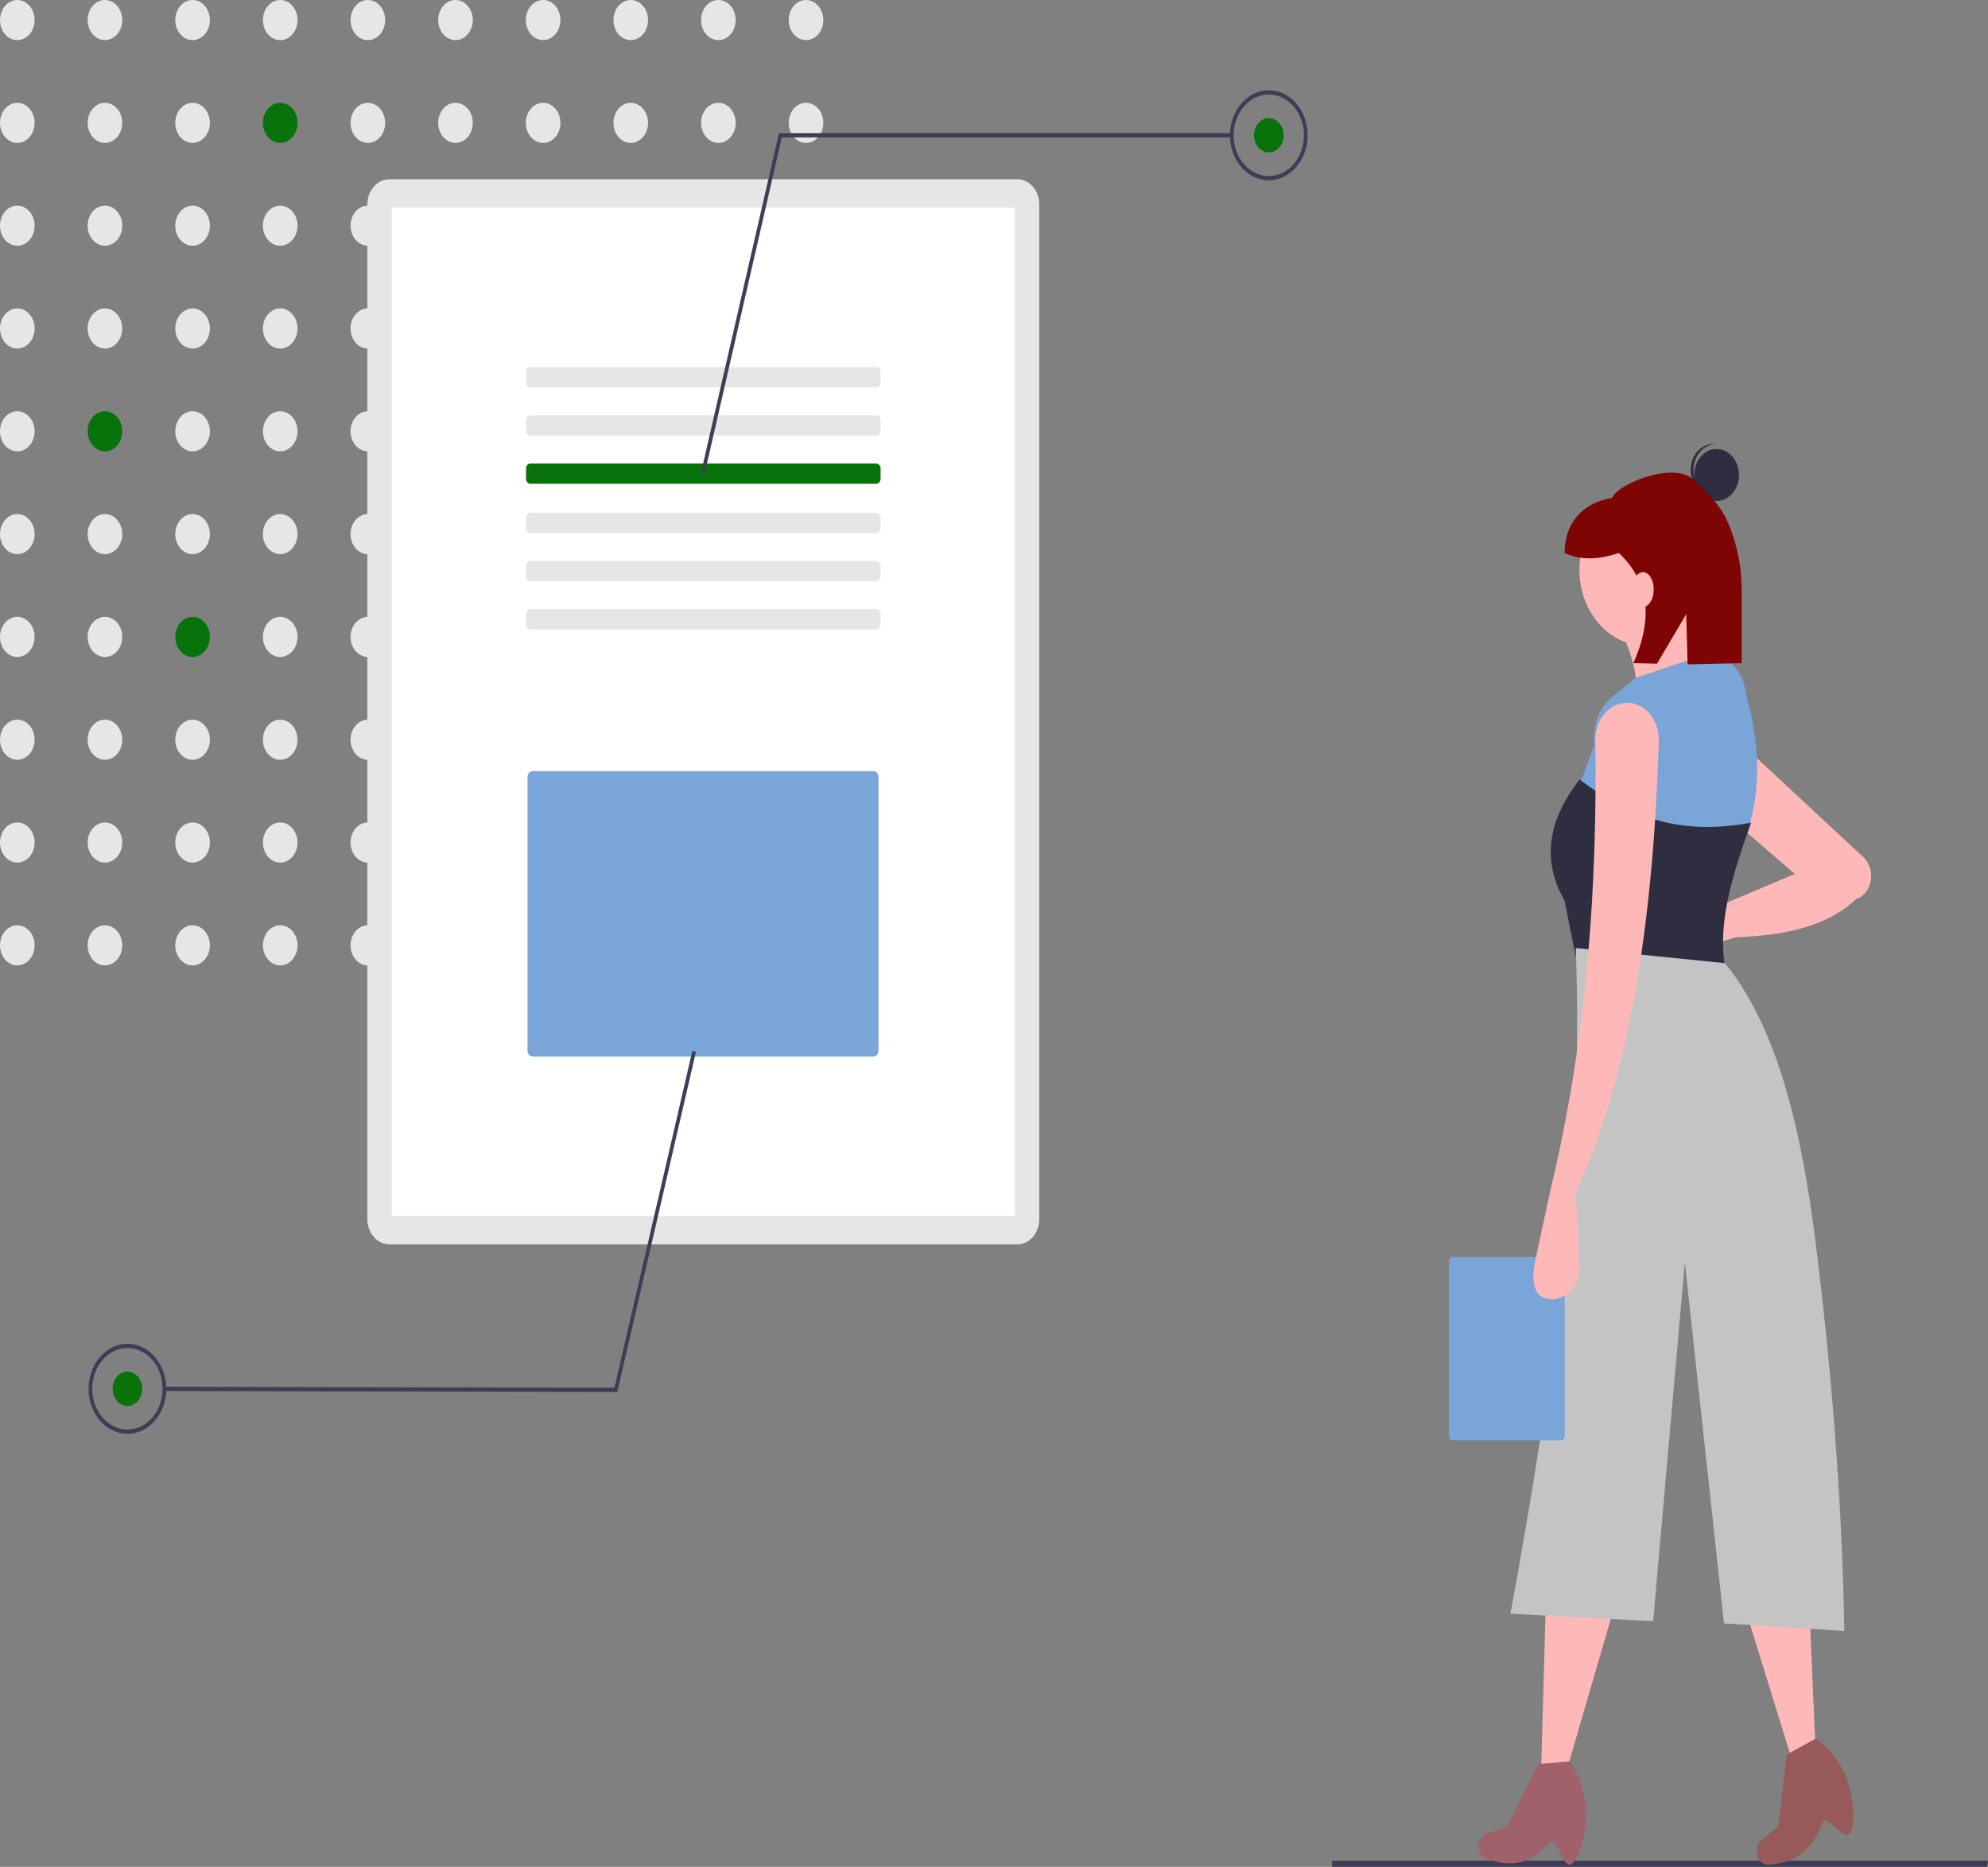 <svg width="427" height="401" viewBox="0 0 427 401" fill="none" xmlns="http://www.w3.org/2000/svg">
<rect x="0" y="0" width="427" height="401" fill="#808080" stroke="none"/>
<g clip-path="url(#clip0)">
<path d="M426.792 401H286.127V399.669H427L426.792 401Z" fill="#3F3D56"/>
<path d="M3.718 8.618C5.771 8.618 7.436 6.689 7.436 4.309C7.436 1.93 5.771 0.001 3.718 0.001C1.664 0.001 -0.001 1.93 -0.001 4.309C-0.001 6.689 1.664 8.618 3.718 8.618Z" fill="#E6E6E6"/>
<path d="M22.541 8.618C24.595 8.618 26.259 6.689 26.259 4.309C26.259 1.929 24.595 0 22.541 0C20.487 0 18.823 1.929 18.823 4.309C18.823 6.689 20.487 8.618 22.541 8.618Z" fill="#E6E6E6"/>
<path d="M41.364 8.618C43.417 8.618 45.082 6.689 45.082 4.309C45.082 1.929 43.417 0 41.364 0C39.31 0 37.645 1.929 37.645 4.309C37.645 6.689 39.31 8.618 41.364 8.618Z" fill="#E6E6E6"/>
<path d="M60.187 8.618C62.24 8.618 63.905 6.689 63.905 4.309C63.905 1.929 62.24 0 60.187 0C58.133 0 56.468 1.929 56.468 4.309C56.468 6.689 58.133 8.618 60.187 8.618Z" fill="#E6E6E6"/>
<path d="M79.01 8.618C81.063 8.618 82.728 6.689 82.728 4.309C82.728 1.929 81.063 0 79.01 0C76.956 0 75.291 1.929 75.291 4.309C75.291 6.689 76.956 8.618 79.01 8.618Z" fill="#E6E6E6"/>
<path d="M97.832 8.618C99.886 8.618 101.551 6.689 101.551 4.309C101.551 1.929 99.886 0 97.832 0C95.779 0 94.114 1.929 94.114 4.309C94.114 6.689 95.779 8.618 97.832 8.618Z" fill="#E6E6E6"/>
<path d="M116.655 8.618C118.709 8.618 120.374 6.689 120.374 4.309C120.374 1.929 118.709 0 116.655 0C114.602 0 112.937 1.929 112.937 4.309C112.937 6.689 114.602 8.618 116.655 8.618Z" fill="#E6E6E6"/>
<path d="M135.478 8.618C137.532 8.618 139.197 6.689 139.197 4.309C139.197 1.929 137.532 0 135.478 0C133.424 0 131.76 1.929 131.76 4.309C131.76 6.689 133.424 8.618 135.478 8.618Z" fill="#E6E6E6"/>
<path d="M154.301 8.618C156.355 8.618 158.019 6.689 158.019 4.309C158.019 1.929 156.355 0 154.301 0C152.247 0 150.583 1.929 150.583 4.309C150.583 6.689 152.247 8.618 154.301 8.618Z" fill="#E6E6E6"/>
<path d="M173.124 8.618C175.178 8.618 176.842 6.689 176.842 4.309C176.842 1.929 175.178 0 173.124 0C171.07 0 169.405 1.929 169.405 4.309C169.405 6.689 171.07 8.618 173.124 8.618Z" fill="#E6E6E6"/>
<path d="M3.718 30.701C5.772 30.701 7.437 28.772 7.437 26.393C7.437 24.013 5.772 22.084 3.718 22.084C1.664 22.084 -0 24.013 -0 26.393C-0 28.772 1.664 30.701 3.718 30.701Z" fill="#E6E6E6"/>
<path d="M22.541 30.701C24.595 30.701 26.259 28.772 26.259 26.393C26.259 24.013 24.595 22.084 22.541 22.084C20.487 22.084 18.823 24.013 18.823 26.393C18.823 28.772 20.487 30.701 22.541 30.701Z" fill="#E6E6E6"/>
<path d="M41.364 30.701C43.417 30.701 45.082 28.772 45.082 26.393C45.082 24.013 43.417 22.084 41.364 22.084C39.31 22.084 37.645 24.013 37.645 26.393C37.645 28.772 39.31 30.701 41.364 30.701Z" fill="#E6E6E6"/>
<path d="M60.187 30.701C62.24 30.701 63.905 28.772 63.905 26.393C63.905 24.013 62.24 22.084 60.187 22.084C58.133 22.084 56.468 24.013 56.468 26.393C56.468 28.772 58.133 30.701 60.187 30.701Z" fill="#07730A"/>
<path d="M79.01 30.701C81.063 30.701 82.728 28.772 82.728 26.393C82.728 24.013 81.063 22.084 79.01 22.084C76.956 22.084 75.291 24.013 75.291 26.393C75.291 28.772 76.956 30.701 79.01 30.701Z" fill="#E6E6E6"/>
<path d="M97.832 30.701C99.886 30.701 101.551 28.772 101.551 26.393C101.551 24.013 99.886 22.084 97.832 22.084C95.779 22.084 94.114 24.013 94.114 26.393C94.114 28.772 95.779 30.701 97.832 30.701Z" fill="#E6E6E6"/>
<path d="M116.655 30.701C118.709 30.701 120.374 28.772 120.374 26.393C120.374 24.013 118.709 22.084 116.655 22.084C114.602 22.084 112.937 24.013 112.937 26.393C112.937 28.772 114.602 30.701 116.655 30.701Z" fill="#E6E6E6"/>
<path d="M135.478 30.701C137.532 30.701 139.197 28.772 139.197 26.393C139.197 24.013 137.532 22.084 135.478 22.084C133.424 22.084 131.76 24.013 131.76 26.393C131.76 28.772 133.424 30.701 135.478 30.701Z" fill="#E6E6E6"/>
<path d="M154.301 30.701C156.355 30.701 158.019 28.772 158.019 26.393C158.019 24.013 156.355 22.084 154.301 22.084C152.247 22.084 150.583 24.013 150.583 26.393C150.583 28.772 152.247 30.701 154.301 30.701Z" fill="#E6E6E6"/>
<path d="M173.124 30.701C175.178 30.701 176.842 28.772 176.842 26.393C176.842 24.013 175.178 22.084 173.124 22.084C171.07 22.084 169.405 24.013 169.405 26.393C169.405 28.772 171.07 30.701 173.124 30.701Z" fill="#E6E6E6"/>
<path d="M3.718 52.785C5.772 52.785 7.437 50.856 7.437 48.476C7.437 46.097 5.772 44.168 3.718 44.168C1.664 44.168 -0 46.097 -0 48.476C-0 50.856 1.664 52.785 3.718 52.785Z" fill="#E6E6E6"/>
<path d="M22.541 52.785C24.595 52.785 26.259 50.856 26.259 48.476C26.259 46.097 24.595 44.168 22.541 44.168C20.487 44.168 18.823 46.097 18.823 48.476C18.823 50.856 20.487 52.785 22.541 52.785Z" fill="#E6E6E6"/>
<path d="M41.364 52.785C43.417 52.785 45.082 50.856 45.082 48.476C45.082 46.097 43.417 44.168 41.364 44.168C39.31 44.168 37.645 46.097 37.645 48.476C37.645 50.856 39.31 52.785 41.364 52.785Z" fill="#E6E6E6"/>
<path d="M60.187 52.785C62.24 52.785 63.905 50.856 63.905 48.476C63.905 46.097 62.24 44.168 60.187 44.168C58.133 44.168 56.468 46.097 56.468 48.476C56.468 50.856 58.133 52.785 60.187 52.785Z" fill="#E6E6E6"/>
<path d="M79.01 52.785C81.063 52.785 82.728 50.856 82.728 48.476C82.728 46.097 81.063 44.168 79.01 44.168C76.956 44.168 75.291 46.097 75.291 48.476C75.291 50.856 76.956 52.785 79.01 52.785Z" fill="#E6E6E6"/>
<path d="M97.832 52.785C99.886 52.785 101.551 50.856 101.551 48.476C101.551 46.097 99.886 44.168 97.832 44.168C95.779 44.168 94.114 46.097 94.114 48.476C94.114 50.856 95.779 52.785 97.832 52.785Z" fill="#E6E6E6"/>
<path d="M116.655 52.785C118.709 52.785 120.374 50.856 120.374 48.476C120.374 46.097 118.709 44.168 116.655 44.168C114.602 44.168 112.937 46.097 112.937 48.476C112.937 50.856 114.602 52.785 116.655 52.785Z" fill="#E6E6E6"/>
<path d="M135.478 52.785C137.532 52.785 139.197 50.856 139.197 48.476C139.197 46.097 137.532 44.168 135.478 44.168C133.424 44.168 131.76 46.097 131.76 48.476C131.76 50.856 133.424 52.785 135.478 52.785Z" fill="#E6E6E6"/>
<path d="M154.301 52.785C156.355 52.785 158.019 50.856 158.019 48.476C158.019 46.097 156.355 44.168 154.301 44.168C152.247 44.168 150.583 46.097 150.583 48.476C150.583 50.856 152.247 52.785 154.301 52.785Z" fill="#E6E6E6"/>
<path d="M173.124 52.785C175.178 52.785 176.842 50.856 176.842 48.476C176.842 46.097 175.178 44.168 173.124 44.168C171.07 44.168 169.405 46.097 169.405 48.476C169.405 50.856 171.07 52.785 173.124 52.785Z" fill="#E6E6E6"/>
<path d="M3.718 74.868C5.772 74.868 7.437 72.939 7.437 70.56C7.437 68.18 5.772 66.251 3.718 66.251C1.664 66.251 -0 68.18 -0 70.56C-0 72.939 1.664 74.868 3.718 74.868Z" fill="#E6E6E6"/>
<path d="M22.541 74.868C24.595 74.868 26.259 72.939 26.259 70.56C26.259 68.18 24.595 66.251 22.541 66.251C20.487 66.251 18.823 68.18 18.823 70.56C18.823 72.939 20.487 74.868 22.541 74.868Z" fill="#E6E6E6"/>
<path d="M41.364 74.868C43.417 74.868 45.082 72.939 45.082 70.56C45.082 68.18 43.417 66.251 41.364 66.251C39.31 66.251 37.645 68.18 37.645 70.56C37.645 72.939 39.31 74.868 41.364 74.868Z" fill="#E6E6E6"/>
<path d="M60.187 74.868C62.24 74.868 63.905 72.939 63.905 70.56C63.905 68.18 62.24 66.251 60.187 66.251C58.133 66.251 56.468 68.18 56.468 70.56C56.468 72.939 58.133 74.868 60.187 74.868Z" fill="#E6E6E6"/>
<path d="M79.01 74.868C81.063 74.868 82.728 72.939 82.728 70.56C82.728 68.18 81.063 66.251 79.01 66.251C76.956 66.251 75.291 68.18 75.291 70.56C75.291 72.939 76.956 74.868 79.01 74.868Z" fill="#E6E6E6"/>
<path d="M97.832 74.868C99.886 74.868 101.551 72.939 101.551 70.56C101.551 68.18 99.886 66.251 97.832 66.251C95.779 66.251 94.114 68.18 94.114 70.56C94.114 72.939 95.779 74.868 97.832 74.868Z" fill="#E6E6E6"/>
<path d="M116.655 74.868C118.709 74.868 120.374 72.939 120.374 70.56C120.374 68.18 118.709 66.251 116.655 66.251C114.602 66.251 112.937 68.18 112.937 70.56C112.937 72.939 114.602 74.868 116.655 74.868Z" fill="#E6E6E6"/>
<path d="M135.478 74.868C137.532 74.868 139.197 72.939 139.197 70.56C139.197 68.18 137.532 66.251 135.478 66.251C133.424 66.251 131.76 68.18 131.76 70.56C131.76 72.939 133.424 74.868 135.478 74.868Z" fill="#E6E6E6"/>
<path d="M154.301 74.868C156.355 74.868 158.019 72.939 158.019 70.56C158.019 68.18 156.355 66.251 154.301 66.251C152.247 66.251 150.583 68.18 150.583 70.56C150.583 72.939 152.247 74.868 154.301 74.868Z" fill="#E6E6E6"/>
<path d="M173.124 74.868C175.178 74.868 176.842 72.939 176.842 70.56C176.842 68.18 175.178 66.251 173.124 66.251C171.07 66.251 169.405 68.18 169.405 70.56C169.405 72.939 171.07 74.868 173.124 74.868Z" fill="#E6E6E6"/>
<path d="M3.718 96.952C5.772 96.952 7.437 95.023 7.437 92.643C7.437 90.264 5.772 88.335 3.718 88.335C1.664 88.335 -0 90.264 -0 92.643C-0 95.023 1.664 96.952 3.718 96.952Z" fill="#E6E6E6"/>
<path d="M22.541 96.952C24.595 96.952 26.259 95.023 26.259 92.643C26.259 90.264 24.595 88.335 22.541 88.335C20.487 88.335 18.823 90.264 18.823 92.643C18.823 95.023 20.487 96.952 22.541 96.952Z" fill="#07730A"/>
<path d="M41.364 96.952C43.417 96.952 45.082 95.023 45.082 92.643C45.082 90.264 43.417 88.335 41.364 88.335C39.31 88.335 37.645 90.264 37.645 92.643C37.645 95.023 39.31 96.952 41.364 96.952Z" fill="#E6E6E6"/>
<path d="M60.187 96.952C62.24 96.952 63.905 95.023 63.905 92.643C63.905 90.264 62.24 88.335 60.187 88.335C58.133 88.335 56.468 90.264 56.468 92.643C56.468 95.023 58.133 96.952 60.187 96.952Z" fill="#E6E6E6"/>
<path d="M79.01 96.952C81.063 96.952 82.728 95.023 82.728 92.643C82.728 90.264 81.063 88.335 79.01 88.335C76.956 88.335 75.291 90.264 75.291 92.643C75.291 95.023 76.956 96.952 79.01 96.952Z" fill="#E6E6E6"/>
<path d="M97.832 96.952C99.886 96.952 101.551 95.023 101.551 92.643C101.551 90.264 99.886 88.335 97.832 88.335C95.779 88.335 94.114 90.264 94.114 92.643C94.114 95.023 95.779 96.952 97.832 96.952Z" fill="#E6E6E6"/>
<path d="M116.655 96.952C118.709 96.952 120.374 95.023 120.374 92.643C120.374 90.264 118.709 88.335 116.655 88.335C114.602 88.335 112.937 90.264 112.937 92.643C112.937 95.023 114.602 96.952 116.655 96.952Z" fill="#E6E6E6"/>
<path d="M135.478 96.952C137.532 96.952 139.197 95.023 139.197 92.643C139.197 90.264 137.532 88.335 135.478 88.335C133.424 88.335 131.76 90.264 131.76 92.643C131.76 95.023 133.424 96.952 135.478 96.952Z" fill="#E6E6E6"/>
<path d="M154.301 96.952C156.355 96.952 158.019 95.023 158.019 92.643C158.019 90.264 156.355 88.335 154.301 88.335C152.247 88.335 150.583 90.264 150.583 92.643C150.583 95.023 152.247 96.952 154.301 96.952Z" fill="#E6E6E6"/>
<path d="M173.124 96.952C175.178 96.952 176.842 95.023 176.842 92.643C176.842 90.264 175.178 88.335 173.124 88.335C171.07 88.335 169.405 90.264 169.405 92.643C169.405 95.023 171.07 96.952 173.124 96.952Z" fill="#E6E6E6"/>
<path d="M3.718 119.035C5.772 119.035 7.437 117.106 7.437 114.727C7.437 112.347 5.772 110.418 3.718 110.418C1.664 110.418 -0 112.347 -0 114.727C-0 117.106 1.664 119.035 3.718 119.035Z" fill="#E6E6E6"/>
<path d="M22.541 119.035C24.595 119.035 26.259 117.106 26.259 114.727C26.259 112.347 24.595 110.418 22.541 110.418C20.487 110.418 18.823 112.347 18.823 114.727C18.823 117.106 20.487 119.035 22.541 119.035Z" fill="#E6E6E6"/>
<path d="M41.364 119.035C43.417 119.035 45.082 117.106 45.082 114.727C45.082 112.347 43.417 110.418 41.364 110.418C39.31 110.418 37.645 112.347 37.645 114.727C37.645 117.106 39.31 119.035 41.364 119.035Z" fill="#E6E6E6"/>
<path d="M60.187 119.035C62.24 119.035 63.905 117.106 63.905 114.727C63.905 112.347 62.24 110.418 60.187 110.418C58.133 110.418 56.468 112.347 56.468 114.727C56.468 117.106 58.133 119.035 60.187 119.035Z" fill="#E6E6E6"/>
<path d="M79.01 119.035C81.063 119.035 82.728 117.106 82.728 114.727C82.728 112.347 81.063 110.418 79.01 110.418C76.956 110.418 75.291 112.347 75.291 114.727C75.291 117.106 76.956 119.035 79.01 119.035Z" fill="#E6E6E6"/>
<path d="M97.832 119.035C99.886 119.035 101.551 117.106 101.551 114.727C101.551 112.347 99.886 110.418 97.832 110.418C95.779 110.418 94.114 112.347 94.114 114.727C94.114 117.106 95.779 119.035 97.832 119.035Z" fill="#E6E6E6"/>
<path d="M116.655 119.035C118.709 119.035 120.374 117.106 120.374 114.727C120.374 112.347 118.709 110.418 116.655 110.418C114.602 110.418 112.937 112.347 112.937 114.727C112.937 117.106 114.602 119.035 116.655 119.035Z" fill="#E6E6E6"/>
<path d="M135.478 119.035C137.532 119.035 139.197 117.106 139.197 114.727C139.197 112.347 137.532 110.418 135.478 110.418C133.424 110.418 131.76 112.347 131.76 114.727C131.76 117.106 133.424 119.035 135.478 119.035Z" fill="#E6E6E6"/>
<path d="M154.301 119.035C156.355 119.035 158.019 117.106 158.019 114.727C158.019 112.347 156.355 110.418 154.301 110.418C152.247 110.418 150.583 112.347 150.583 114.727C150.583 117.106 152.247 119.035 154.301 119.035Z" fill="#E6E6E6"/>
<path d="M173.124 119.035C175.178 119.035 176.842 117.106 176.842 114.727C176.842 112.347 175.178 110.418 173.124 110.418C171.07 110.418 169.405 112.347 169.405 114.727C169.405 117.106 171.07 119.035 173.124 119.035Z" fill="#E6E6E6"/>
<path d="M3.718 141.119C5.772 141.119 7.437 139.19 7.437 136.811C7.437 134.431 5.772 132.502 3.718 132.502C1.664 132.502 -0 134.431 -0 136.811C-0 139.19 1.664 141.119 3.718 141.119Z" fill="#E6E6E6"/>
<path d="M22.541 141.119C24.595 141.119 26.259 139.19 26.259 136.811C26.259 134.431 24.595 132.502 22.541 132.502C20.487 132.502 18.823 134.431 18.823 136.811C18.823 139.19 20.487 141.119 22.541 141.119Z" fill="#E6E6E6"/>
<path d="M41.364 141.119C43.417 141.119 45.082 139.19 45.082 136.811C45.082 134.431 43.417 132.502 41.364 132.502C39.31 132.502 37.645 134.431 37.645 136.811C37.645 139.19 39.31 141.119 41.364 141.119Z" fill="#07730A"/>
<path d="M60.187 141.119C62.24 141.119 63.905 139.19 63.905 136.811C63.905 134.431 62.24 132.502 60.187 132.502C58.133 132.502 56.468 134.431 56.468 136.811C56.468 139.19 58.133 141.119 60.187 141.119Z" fill="#E6E6E6"/>
<path d="M79.01 141.119C81.063 141.119 82.728 139.19 82.728 136.811C82.728 134.431 81.063 132.502 79.01 132.502C76.956 132.502 75.291 134.431 75.291 136.811C75.291 139.19 76.956 141.119 79.01 141.119Z" fill="#E6E6E6"/>
<path d="M97.832 141.119C99.886 141.119 101.551 139.19 101.551 136.811C101.551 134.431 99.886 132.502 97.832 132.502C95.779 132.502 94.114 134.431 94.114 136.811C94.114 139.19 95.779 141.119 97.832 141.119Z" fill="#E6E6E6"/>
<path d="M116.655 141.119C118.709 141.119 120.374 139.19 120.374 136.811C120.374 134.431 118.709 132.502 116.655 132.502C114.602 132.502 112.937 134.431 112.937 136.811C112.937 139.19 114.602 141.119 116.655 141.119Z" fill="#E6E6E6"/>
<path d="M135.478 141.119C137.532 141.119 139.197 139.19 139.197 136.811C139.197 134.431 137.532 132.502 135.478 132.502C133.424 132.502 131.76 134.431 131.76 136.811C131.76 139.19 133.424 141.119 135.478 141.119Z" fill="#E6E6E6"/>
<path d="M154.301 141.119C156.355 141.119 158.019 139.19 158.019 136.811C158.019 134.431 156.355 132.502 154.301 132.502C152.247 132.502 150.583 134.431 150.583 136.811C150.583 139.19 152.247 141.119 154.301 141.119Z" fill="#E6E6E6"/>
<path d="M173.124 141.119C175.178 141.119 176.842 139.19 176.842 136.811C176.842 134.431 175.178 132.502 173.124 132.502C171.07 132.502 169.405 134.431 169.405 136.811C169.405 139.19 171.07 141.119 173.124 141.119Z" fill="#E6E6E6"/>
<path d="M3.718 163.203C5.772 163.203 7.437 161.274 7.437 158.894C7.437 156.515 5.772 154.586 3.718 154.586C1.664 154.586 -0 156.515 -0 158.894C-0 161.274 1.664 163.203 3.718 163.203Z" fill="#E6E6E6"/>
<path d="M22.541 163.203C24.595 163.203 26.259 161.274 26.259 158.894C26.259 156.515 24.595 154.586 22.541 154.586C20.487 154.586 18.823 156.515 18.823 158.894C18.823 161.274 20.487 163.203 22.541 163.203Z" fill="#E6E6E6"/>
<path d="M41.364 163.203C43.417 163.203 45.082 161.274 45.082 158.894C45.082 156.515 43.417 154.586 41.364 154.586C39.31 154.586 37.645 156.515 37.645 158.894C37.645 161.274 39.31 163.203 41.364 163.203Z" fill="#E6E6E6"/>
<path d="M60.187 163.203C62.24 163.203 63.905 161.274 63.905 158.894C63.905 156.515 62.24 154.586 60.187 154.586C58.133 154.586 56.468 156.515 56.468 158.894C56.468 161.274 58.133 163.203 60.187 163.203Z" fill="#E6E6E6"/>
<path d="M79.01 163.203C81.063 163.203 82.728 161.274 82.728 158.894C82.728 156.515 81.063 154.586 79.01 154.586C76.956 154.586 75.291 156.515 75.291 158.894C75.291 161.274 76.956 163.203 79.01 163.203Z" fill="#E6E6E6"/>
<path d="M97.832 163.203C99.886 163.203 101.551 161.274 101.551 158.894C101.551 156.515 99.886 154.586 97.832 154.586C95.779 154.586 94.114 156.515 94.114 158.894C94.114 161.274 95.779 163.203 97.832 163.203Z" fill="#E6E6E6"/>
<path d="M116.655 163.203C118.709 163.203 120.374 161.274 120.374 158.894C120.374 156.515 118.709 154.586 116.655 154.586C114.602 154.586 112.937 156.515 112.937 158.894C112.937 161.274 114.602 163.203 116.655 163.203Z" fill="#E6E6E6"/>
<path d="M135.478 163.203C137.532 163.203 139.197 161.274 139.197 158.894C139.197 156.515 137.532 154.586 135.478 154.586C133.424 154.586 131.76 156.515 131.76 158.894C131.76 161.274 133.424 163.203 135.478 163.203Z" fill="#E6E6E6"/>
<path d="M154.301 163.203C156.355 163.203 158.019 161.274 158.019 158.894C158.019 156.515 156.355 154.586 154.301 154.586C152.247 154.586 150.583 156.515 150.583 158.894C150.583 161.274 152.247 163.203 154.301 163.203Z" fill="#E6E6E6"/>
<path d="M173.124 163.203C175.178 163.203 176.842 161.274 176.842 158.894C176.842 156.515 175.178 154.586 173.124 154.586C171.07 154.586 169.405 156.515 169.405 158.894C169.405 161.274 171.07 163.203 173.124 163.203Z" fill="#E6E6E6"/>
<path d="M3.718 185.286C5.772 185.286 7.437 183.357 7.437 180.978C7.437 178.598 5.772 176.669 3.718 176.669C1.664 176.669 -0 178.598 -0 180.978C-0 183.357 1.664 185.286 3.718 185.286Z" fill="#E6E6E6"/>
<path d="M22.541 185.286C24.595 185.286 26.259 183.357 26.259 180.978C26.259 178.598 24.595 176.669 22.541 176.669C20.487 176.669 18.823 178.598 18.823 180.978C18.823 183.357 20.487 185.286 22.541 185.286Z" fill="#E6E6E6"/>
<path d="M41.364 185.286C43.417 185.286 45.082 183.357 45.082 180.978C45.082 178.598 43.417 176.669 41.364 176.669C39.31 176.669 37.645 178.598 37.645 180.978C37.645 183.357 39.31 185.286 41.364 185.286Z" fill="#E6E6E6"/>
<path d="M60.187 185.286C62.24 185.286 63.905 183.357 63.905 180.978C63.905 178.598 62.24 176.669 60.187 176.669C58.133 176.669 56.468 178.598 56.468 180.978C56.468 183.357 58.133 185.286 60.187 185.286Z" fill="#E6E6E6"/>
<path d="M79.01 185.286C81.063 185.286 82.728 183.357 82.728 180.978C82.728 178.598 81.063 176.669 79.01 176.669C76.956 176.669 75.291 178.598 75.291 180.978C75.291 183.357 76.956 185.286 79.01 185.286Z" fill="#E6E6E6"/>
<path d="M97.832 185.286C99.886 185.286 101.551 183.357 101.551 180.978C101.551 178.598 99.886 176.669 97.832 176.669C95.779 176.669 94.114 178.598 94.114 180.978C94.114 183.357 95.779 185.286 97.832 185.286Z" fill="#E6E6E6"/>
<path d="M116.655 185.286C118.709 185.286 120.374 183.357 120.374 180.978C120.374 178.598 118.709 176.669 116.655 176.669C114.602 176.669 112.937 178.598 112.937 180.978C112.937 183.357 114.602 185.286 116.655 185.286Z" fill="#E6E6E6"/>
<path d="M135.478 185.286C137.532 185.286 139.197 183.357 139.197 180.978C139.197 178.598 137.532 176.669 135.478 176.669C133.424 176.669 131.76 178.598 131.76 180.978C131.76 183.357 133.424 185.286 135.478 185.286Z" fill="#E6E6E6"/>
<path d="M154.301 185.286C156.355 185.286 158.019 183.357 158.019 180.978C158.019 178.598 156.355 176.669 154.301 176.669C152.247 176.669 150.583 178.598 150.583 180.978C150.583 183.357 152.247 185.286 154.301 185.286Z" fill="#E6E6E6"/>
<path d="M173.124 185.286C175.178 185.286 176.842 183.357 176.842 180.978C176.842 178.598 175.178 176.669 173.124 176.669C171.07 176.669 169.405 178.598 169.405 180.978C169.405 183.357 171.07 185.286 173.124 185.286Z" fill="#E6E6E6"/>
<path d="M3.718 207.37C5.772 207.37 7.437 205.441 7.437 203.061C7.437 200.682 5.772 198.753 3.718 198.753C1.664 198.753 -0 200.682 -0 203.061C-0 205.441 1.664 207.37 3.718 207.37Z" fill="#E6E6E6"/>
<path d="M22.541 207.37C24.595 207.37 26.259 205.441 26.259 203.061C26.259 200.682 24.595 198.753 22.541 198.753C20.487 198.753 18.823 200.682 18.823 203.061C18.823 205.441 20.487 207.37 22.541 207.37Z" fill="#E6E6E6"/>
<path d="M41.364 207.37C43.417 207.37 45.082 205.441 45.082 203.061C45.082 200.682 43.417 198.753 41.364 198.753C39.31 198.753 37.645 200.682 37.645 203.061C37.645 205.441 39.31 207.37 41.364 207.37Z" fill="#E6E6E6"/>
<path d="M60.187 207.37C62.24 207.37 63.905 205.441 63.905 203.061C63.905 200.682 62.24 198.753 60.187 198.753C58.133 198.753 56.468 200.682 56.468 203.061C56.468 205.441 58.133 207.37 60.187 207.37Z" fill="#E6E6E6"/>
<path d="M79.01 207.37C81.063 207.37 82.728 205.441 82.728 203.061C82.728 200.682 81.063 198.753 79.01 198.753C76.956 198.753 75.291 200.682 75.291 203.061C75.291 205.441 76.956 207.37 79.01 207.37Z" fill="#E6E6E6"/>
<path d="M97.832 207.37C99.886 207.37 101.551 205.441 101.551 203.061C101.551 200.682 99.886 198.753 97.832 198.753C95.779 198.753 94.114 200.682 94.114 203.061C94.114 205.441 95.779 207.37 97.832 207.37Z" fill="#E6E6E6"/>
<path d="M116.655 207.37C118.709 207.37 120.374 205.441 120.374 203.061C120.374 200.682 118.709 198.753 116.655 198.753C114.602 198.753 112.937 200.682 112.937 203.061C112.937 205.441 114.602 207.37 116.655 207.37Z" fill="#E6E6E6"/>
<path d="M135.478 207.37C137.532 207.37 139.197 205.441 139.197 203.061C139.197 200.682 137.532 198.753 135.478 198.753C133.424 198.753 131.76 200.682 131.76 203.061C131.76 205.441 133.424 207.37 135.478 207.37Z" fill="#E6E6E6"/>
<path d="M154.301 207.37C156.355 207.37 158.019 205.441 158.019 203.061C158.019 200.682 156.355 198.753 154.301 198.753C152.247 198.753 150.583 200.682 150.583 203.061C150.583 205.441 152.247 207.37 154.301 207.37Z" fill="#E6E6E6"/>
<path d="M173.124 207.37C175.178 207.37 176.842 205.441 176.842 203.061C176.842 200.682 175.178 198.753 173.124 198.753C171.07 198.753 169.405 200.682 169.405 203.061C169.405 205.441 171.07 207.37 173.124 207.37Z" fill="#E6E6E6"/>
<path d="M218.526 38.506C219.773 38.506 220.969 39.08 221.85 40.102C222.732 41.123 223.227 42.509 223.227 43.953V261.842C223.227 262.558 223.106 263.266 222.869 263.927C222.633 264.588 222.287 265.188 221.85 265.694C221.414 266.2 220.895 266.601 220.325 266.875C219.755 267.149 219.143 267.29 218.526 267.29H83.602C82.984 267.29 82.373 267.149 81.802 266.875C81.232 266.601 80.714 266.2 80.277 265.694C79.841 265.188 79.495 264.588 79.258 263.927C79.022 263.266 78.9 262.558 78.9 261.842V43.953C78.9 42.509 79.396 41.123 80.277 40.102C81.159 39.08 82.355 38.506 83.602 38.506H218.526" fill="#E6E6E6"/>
<path d="M84.149 261.208H217.979V44.587H84.149V261.208Z" fill="white"/>
<path d="M188.203 78.859C188.327 78.859 188.449 78.887 188.563 78.942C188.677 78.997 188.781 79.077 188.868 79.178C188.955 79.279 189.025 79.4 189.072 79.532C189.119 79.664 189.144 79.805 189.144 79.949V82.127C189.144 82.416 189.044 82.694 188.868 82.898C188.692 83.102 188.453 83.217 188.203 83.217H113.924C113.801 83.217 113.679 83.189 113.565 83.134C113.45 83.079 113.347 82.999 113.26 82.898C113.172 82.797 113.103 82.677 113.056 82.544C113.008 82.412 112.984 82.27 112.984 82.127V79.949C112.984 79.805 113.008 79.664 113.056 79.532C113.103 79.4 113.172 79.279 113.26 79.178C113.347 79.077 113.45 78.997 113.565 78.942C113.679 78.887 113.801 78.859 113.924 78.859H188.203" fill="#E6E6E6"/>
<path d="M188.203 89.209C188.453 89.209 188.692 89.324 188.868 89.528C189.044 89.732 189.144 90.009 189.144 90.298V92.477C189.144 92.766 189.044 93.043 188.868 93.248C188.692 93.452 188.453 93.567 188.203 93.567H113.924C113.801 93.567 113.679 93.538 113.565 93.484C113.45 93.429 113.347 93.349 113.26 93.248C113.172 93.146 113.103 93.026 113.056 92.894C113.008 92.762 112.984 92.62 112.984 92.477V90.298C112.984 90.155 113.008 90.013 113.056 89.881C113.103 89.749 113.172 89.629 113.26 89.528C113.347 89.427 113.45 89.347 113.565 89.292C113.679 89.237 113.801 89.209 113.924 89.209H188.203" fill="#E6E6E6"/>
<path d="M188.203 99.559C188.453 99.559 188.692 99.673 188.868 99.878C189.044 100.082 189.144 100.359 189.144 100.648V102.827C189.144 103.116 189.044 103.393 188.868 103.597C188.692 103.802 188.453 103.916 188.203 103.916H113.924C113.675 103.916 113.436 103.802 113.26 103.597C113.083 103.393 112.984 103.116 112.984 102.827V100.648C112.984 100.359 113.083 100.082 113.26 99.878C113.436 99.673 113.675 99.559 113.924 99.559H188.203" fill="#07730A"/>
<path d="M188.203 110.135C188.453 110.135 188.692 110.25 188.868 110.454C189.044 110.658 189.144 110.935 189.144 111.224V113.403C189.144 113.692 189.044 113.969 188.868 114.173C188.692 114.378 188.453 114.493 188.203 114.493H113.924C113.801 114.493 113.679 114.464 113.565 114.41C113.45 114.355 113.347 114.275 113.26 114.173C113.172 114.072 113.103 113.952 113.056 113.82C113.008 113.688 112.984 113.546 112.984 113.403V111.224C112.984 111.081 113.008 110.94 113.056 110.807C113.103 110.675 113.172 110.555 113.26 110.454C113.347 110.353 113.45 110.273 113.565 110.218C113.679 110.163 113.801 110.135 113.924 110.135H188.203" fill="#E6E6E6"/>
<path d="M188.203 120.485C188.453 120.485 188.692 120.599 188.868 120.804C189.044 121.008 189.144 121.285 189.144 121.574V123.753C189.144 123.896 189.119 124.038 189.072 124.17C189.025 124.302 188.955 124.422 188.868 124.523C188.781 124.624 188.677 124.705 188.563 124.759C188.449 124.814 188.327 124.842 188.203 124.842H113.924C113.801 124.842 113.679 124.814 113.565 124.759C113.45 124.705 113.347 124.624 113.26 124.523C113.172 124.422 113.103 124.302 113.056 124.17C113.008 124.038 112.984 123.896 112.984 123.753V121.574C112.984 121.431 113.008 121.289 113.056 121.157C113.103 121.025 113.172 120.905 113.26 120.804C113.347 120.702 113.45 120.622 113.565 120.567C113.679 120.513 113.801 120.485 113.924 120.485H188.203" fill="#E6E6E6"/>
<path d="M188.203 130.834C188.453 130.834 188.692 130.949 188.868 131.153C189.044 131.358 189.144 131.635 189.144 131.924V134.103C189.144 134.392 189.044 134.669 188.868 134.873C188.692 135.077 188.453 135.192 188.203 135.192H113.924C113.675 135.192 113.436 135.077 113.26 134.873C113.083 134.669 112.984 134.392 112.984 134.103V131.924C112.984 131.635 113.083 131.358 113.26 131.153C113.436 130.949 113.675 130.834 113.924 130.834H188.203" fill="#E6E6E6"/>
<path d="M114.399 165.65C114.109 165.65 113.832 165.784 113.627 166.021C113.423 166.258 113.308 166.579 113.307 166.915V225.672C113.308 226.007 113.423 226.329 113.627 226.566C113.832 226.803 114.109 226.936 114.399 226.937H187.602C187.892 226.936 188.169 226.803 188.374 226.566C188.579 226.329 188.694 226.007 188.694 225.672V166.915C188.694 166.579 188.579 166.258 188.374 166.021C188.169 165.784 187.892 165.65 187.602 165.65H114.399Z" fill="#79A5D9"/>
<path d="M151.308 101.927L150.54 101.69L167.309 28.596H264.578V29.518H167.92L151.308 101.927Z" fill="#3F3D56"/>
<path d="M272.526 38.727C270.875 38.727 269.262 38.16 267.889 37.097C266.517 36.035 265.447 34.524 264.816 32.758C264.184 30.991 264.019 29.046 264.341 27.171C264.663 25.295 265.458 23.572 266.625 22.22C267.792 20.867 269.279 19.947 270.898 19.573C272.517 19.2 274.194 19.392 275.719 20.124C277.244 20.855 278.548 22.095 279.465 23.685C280.382 25.275 280.871 27.145 280.871 29.057C280.868 31.621 279.988 34.078 278.424 35.891C276.859 37.704 274.738 38.724 272.526 38.727ZM272.526 20.308C271.032 20.308 269.573 20.822 268.331 21.783C267.089 22.744 266.122 24.11 265.55 25.709C264.979 27.308 264.829 29.067 265.12 30.764C265.412 32.461 266.131 34.02 267.187 35.243C268.243 36.467 269.588 37.3 271.053 37.638C272.517 37.975 274.036 37.802 275.415 37.14C276.795 36.478 277.974 35.356 278.804 33.918C279.633 32.479 280.076 30.787 280.076 29.057C280.074 26.738 279.278 24.514 277.862 22.874C276.447 21.234 274.528 20.311 272.526 20.308Z" fill="#3F3D56"/>
<path d="M272.526 32.741C274.282 32.741 275.705 31.091 275.705 29.057C275.705 27.023 274.282 25.373 272.526 25.373C270.77 25.373 269.347 27.023 269.347 29.057C269.347 31.091 270.77 32.741 272.526 32.741Z" fill="#07730A"/>
<path d="M148.708 225.719L149.476 225.957L132.586 299.013L35.318 298.797L35.319 297.876L131.977 298.091L148.708 225.719Z" fill="#3F3D56"/>
<path d="M27.386 288.649C29.037 288.653 30.649 289.224 32.02 290.289C33.391 291.355 34.458 292.867 35.086 294.636C35.715 296.404 35.877 298.349 35.552 300.224C35.227 302.099 34.429 303.82 33.26 305.169C32.091 306.519 30.602 307.437 28.983 307.806C27.363 308.176 25.686 307.981 24.162 307.245C22.638 306.51 21.337 305.268 20.423 303.676C19.508 302.083 19.022 300.213 19.025 298.3C19.032 295.737 19.916 293.281 21.483 291.472C23.051 289.662 25.174 288.647 27.386 288.649ZM27.356 307.068C28.849 307.071 30.31 306.561 31.553 305.602C32.796 304.644 33.766 303.28 34.34 301.682C34.914 300.085 35.067 298.326 34.778 296.629C34.49 294.931 33.773 293.37 32.719 292.145C31.666 290.919 30.322 290.083 28.857 289.742C27.393 289.401 25.875 289.571 24.494 290.23C23.113 290.889 21.932 292.008 21.1 293.445C20.268 294.881 19.823 296.572 19.82 298.302C19.818 300.622 20.611 302.847 22.024 304.49C23.436 306.134 25.354 307.06 27.356 307.068Z" fill="#3F3D56"/>
<path d="M27.37 302.003C29.126 302.003 30.549 300.353 30.549 298.319C30.549 296.285 29.126 294.635 27.37 294.635C25.614 294.635 24.191 296.285 24.191 298.319C24.191 300.353 25.614 302.003 27.37 302.003Z" fill="#07730A"/>
<path d="M336.642 379.798H331.033L332.035 343.821L346.859 344.749L336.642 379.798Z" fill="#FFB8B8"/>
<path d="M337.408 400.474C335.715 401.369 334.297 394.115 332.869 395.741C328.874 400.29 324.747 401.28 319.415 399.294L319.291 399.27C318.97 399.15 318.672 398.956 318.417 398.699C318.162 398.442 317.955 398.128 317.808 397.776C317.661 397.423 317.577 397.04 317.561 396.648C317.546 396.257 317.599 395.867 317.718 395.5C317.86 395.061 318.091 394.669 318.393 394.357C318.695 394.045 319.058 393.823 319.45 393.709L323.698 392.478L330.368 378.887L337.178 378.354C338.696 380.596 339.755 383.208 340.276 385.993C340.798 388.779 340.767 391.664 340.187 394.434C339.569 397.356 338.615 399.835 337.408 400.474Z" fill="#A0616A"/>
<path d="M389.93 375.042L384.714 377.432L374.225 343.551L388.305 338.097L389.93 375.042Z" fill="#FFB8B8"/>
<path d="M397.205 393.943C395.915 395.497 392.293 389.356 391.482 391.477C389.211 397.408 385.687 400.088 380.099 400.514L379.976 400.544C379.639 400.57 379.301 400.516 378.982 400.386C378.663 400.256 378.371 400.052 378.122 399.787C377.873 399.522 377.674 399.201 377.535 398.844C377.397 398.486 377.322 398.1 377.316 397.709C377.309 397.24 377.4 396.777 377.581 396.358C377.763 395.939 378.03 395.578 378.358 395.305L381.918 392.35L383.806 376.869L389.969 373.471C392.093 374.909 393.907 376.887 395.276 379.255C396.644 381.623 397.532 384.319 397.872 387.142C398.225 390.123 398.124 392.835 397.205 393.943Z" fill="#975959"/>
<path d="M372.902 201.322L364.291 203.888C363.639 204.082 362.958 204.104 362.298 203.954C361.638 203.803 361.015 203.483 360.476 203.018C359.936 202.552 359.493 201.952 359.18 201.262C358.867 200.572 358.691 199.81 358.665 199.031C358.641 198.314 358.745 197.6 358.97 196.932C359.194 196.265 359.536 195.658 359.972 195.149C360.408 194.641 360.93 194.242 361.504 193.977C362.079 193.712 362.695 193.588 363.314 193.611L370.899 193.894L385.515 187.728L371.7 175.79L373.303 159.078L400.226 184.123C400.706 184.569 401.101 185.126 401.387 185.758C401.673 186.389 401.843 187.083 401.887 187.794C401.961 188.99 401.674 190.179 401.076 191.158C400.478 192.137 399.606 192.845 398.608 193.162C392.299 199.127 383.109 200.954 372.902 201.322Z" fill="#FFB8B8"/>
<path d="M353.271 138.653C361.015 138.653 367.293 131.379 367.293 122.405C367.293 113.432 361.015 106.158 353.271 106.158C345.526 106.158 339.248 113.432 339.248 122.405C339.248 131.379 345.526 138.653 353.271 138.653Z" fill="#FFB8B8"/>
<path d="M370.498 144.688L351.668 153.508C352.221 146.611 350.661 139.708 347.261 134.011L362.886 129.833C362.683 135.362 365.263 140.305 370.498 144.688Z" fill="#FFB8B8"/>
<path d="M373.903 182.521C358.724 183.929 350.422 181.593 337.646 173.005L342.453 160.007C342.212 158.05 342.441 156.053 343.116 154.237C343.79 152.421 344.883 150.856 346.276 149.713L351.267 145.616L366.492 140.51L367.175 140.549C369.2 140.667 371.119 141.635 372.572 143.274C374.024 144.913 374.912 147.11 375.067 149.452C378.375 160.905 378.396 171.976 373.903 182.521Z" fill="#79A5D9"/>
<path d="M370.899 209.678L338.447 205.5L336.043 193.43C330.715 184.11 333.041 175.574 339.248 167.434C350.564 175.848 361.067 179.484 376.107 176.718C372.107 187.989 368.413 199.066 370.899 209.678Z" fill="#2F2E41"/>
<path d="M396.139 350.335L370.298 348.71L361.884 271.186L355.074 348.246L324.425 346.621C333.774 295.961 340.269 247.868 338.447 203.643L370.498 206.892C381.361 220.163 386.754 241.347 389.929 266.544C393.104 291.741 395.663 320.951 396.139 350.335Z" fill="#C4C4C4"/>
<path d="M368.707 107.614C371.369 107.614 373.527 105.114 373.527 102.03C373.527 98.945 371.369 96.445 368.707 96.445C366.045 96.445 363.887 98.945 363.887 102.03C363.887 105.114 366.045 107.614 368.707 107.614Z" fill="#2F2E41"/>
<path d="M363.741 100.662C363.82 99.246 364.362 97.917 365.257 96.947C366.152 95.977 367.333 95.439 368.558 95.443C368.459 95.428 368.36 95.41 368.258 95.403C366.983 95.308 365.727 95.804 364.767 96.782C363.807 97.76 363.221 99.139 363.139 100.618C363.057 102.096 363.485 103.551 364.329 104.663C365.173 105.776 366.364 106.454 367.64 106.549C367.741 106.557 367.841 106.554 367.942 106.554C366.726 106.375 365.615 105.667 364.834 104.572C364.054 103.478 363.662 102.079 363.741 100.662Z" fill="#2F2E41"/>
<path d="M363.713 103.047C359.415 98.915 347.086 104.167 346.29 106.945C340.477 107.862 336.076 111.792 336.076 118.779V118.779C339.532 120.42 343.463 120.217 347.711 118.779C354.484 125.175 354.948 133.214 350.83 142.448L355.897 142.566L362.178 131.929L362.479 142.718L374.094 142.448V126.986C374.132 121.845 373.111 116.768 371.115 112.176C369.305 108.101 366.496 105.722 363.713 103.047Z" fill="#7F0505"/>
<path d="M352.897 130.365C354.17 130.365 355.202 128.691 355.202 126.627C355.202 124.562 354.17 122.888 352.897 122.888C351.624 122.888 350.592 124.562 350.592 126.627C350.592 128.691 351.624 130.365 352.897 130.365Z" fill="#FFB8B8"/>
<path d="M335.267 270.015C335.482 270.015 335.688 270.114 335.839 270.29C335.991 270.466 336.077 270.704 336.077 270.953V308.465C336.077 308.714 335.991 308.952 335.839 309.128C335.688 309.304 335.482 309.403 335.267 309.403H312.039C311.824 309.403 311.618 309.304 311.466 309.128C311.315 308.952 311.229 308.714 311.229 308.465V270.953C311.229 270.704 311.315 270.466 311.466 270.29C311.618 270.114 311.824 270.015 312.039 270.015H335.267Z" fill="#79A5D9"/>
<path d="M338.447 256.099L339.231 271.854C339.282 272.868 339.137 273.882 338.807 274.823C338.477 275.764 337.97 276.609 337.323 277.294C336.677 277.98 335.906 278.491 335.068 278.788C334.23 279.086 333.345 279.164 332.478 279.016C329.023 278.428 328.945 274.513 329.792 270.588L333.018 255.635C340.933 222.753 343.069 190.478 342.669 159.001C342.653 157.934 342.823 156.874 343.17 155.885C343.517 154.896 344.034 153.998 344.688 153.247C345.343 152.496 346.122 151.906 346.979 151.513C347.836 151.12 348.752 150.932 349.673 150.961C350.572 150.992 351.456 151.227 352.276 151.655C353.095 152.083 353.834 152.694 354.449 153.454C355.064 154.214 355.543 155.107 355.858 156.082C356.174 157.057 356.32 158.095 356.289 159.136C355.168 196.098 350.516 229.664 338.447 256.099Z" fill="#FFB8B8"/>
</g>
<defs>
<clipPath id="clip0">
<rect width="427" height="401" fill="white"/>
</clipPath>
</defs>
</svg>
